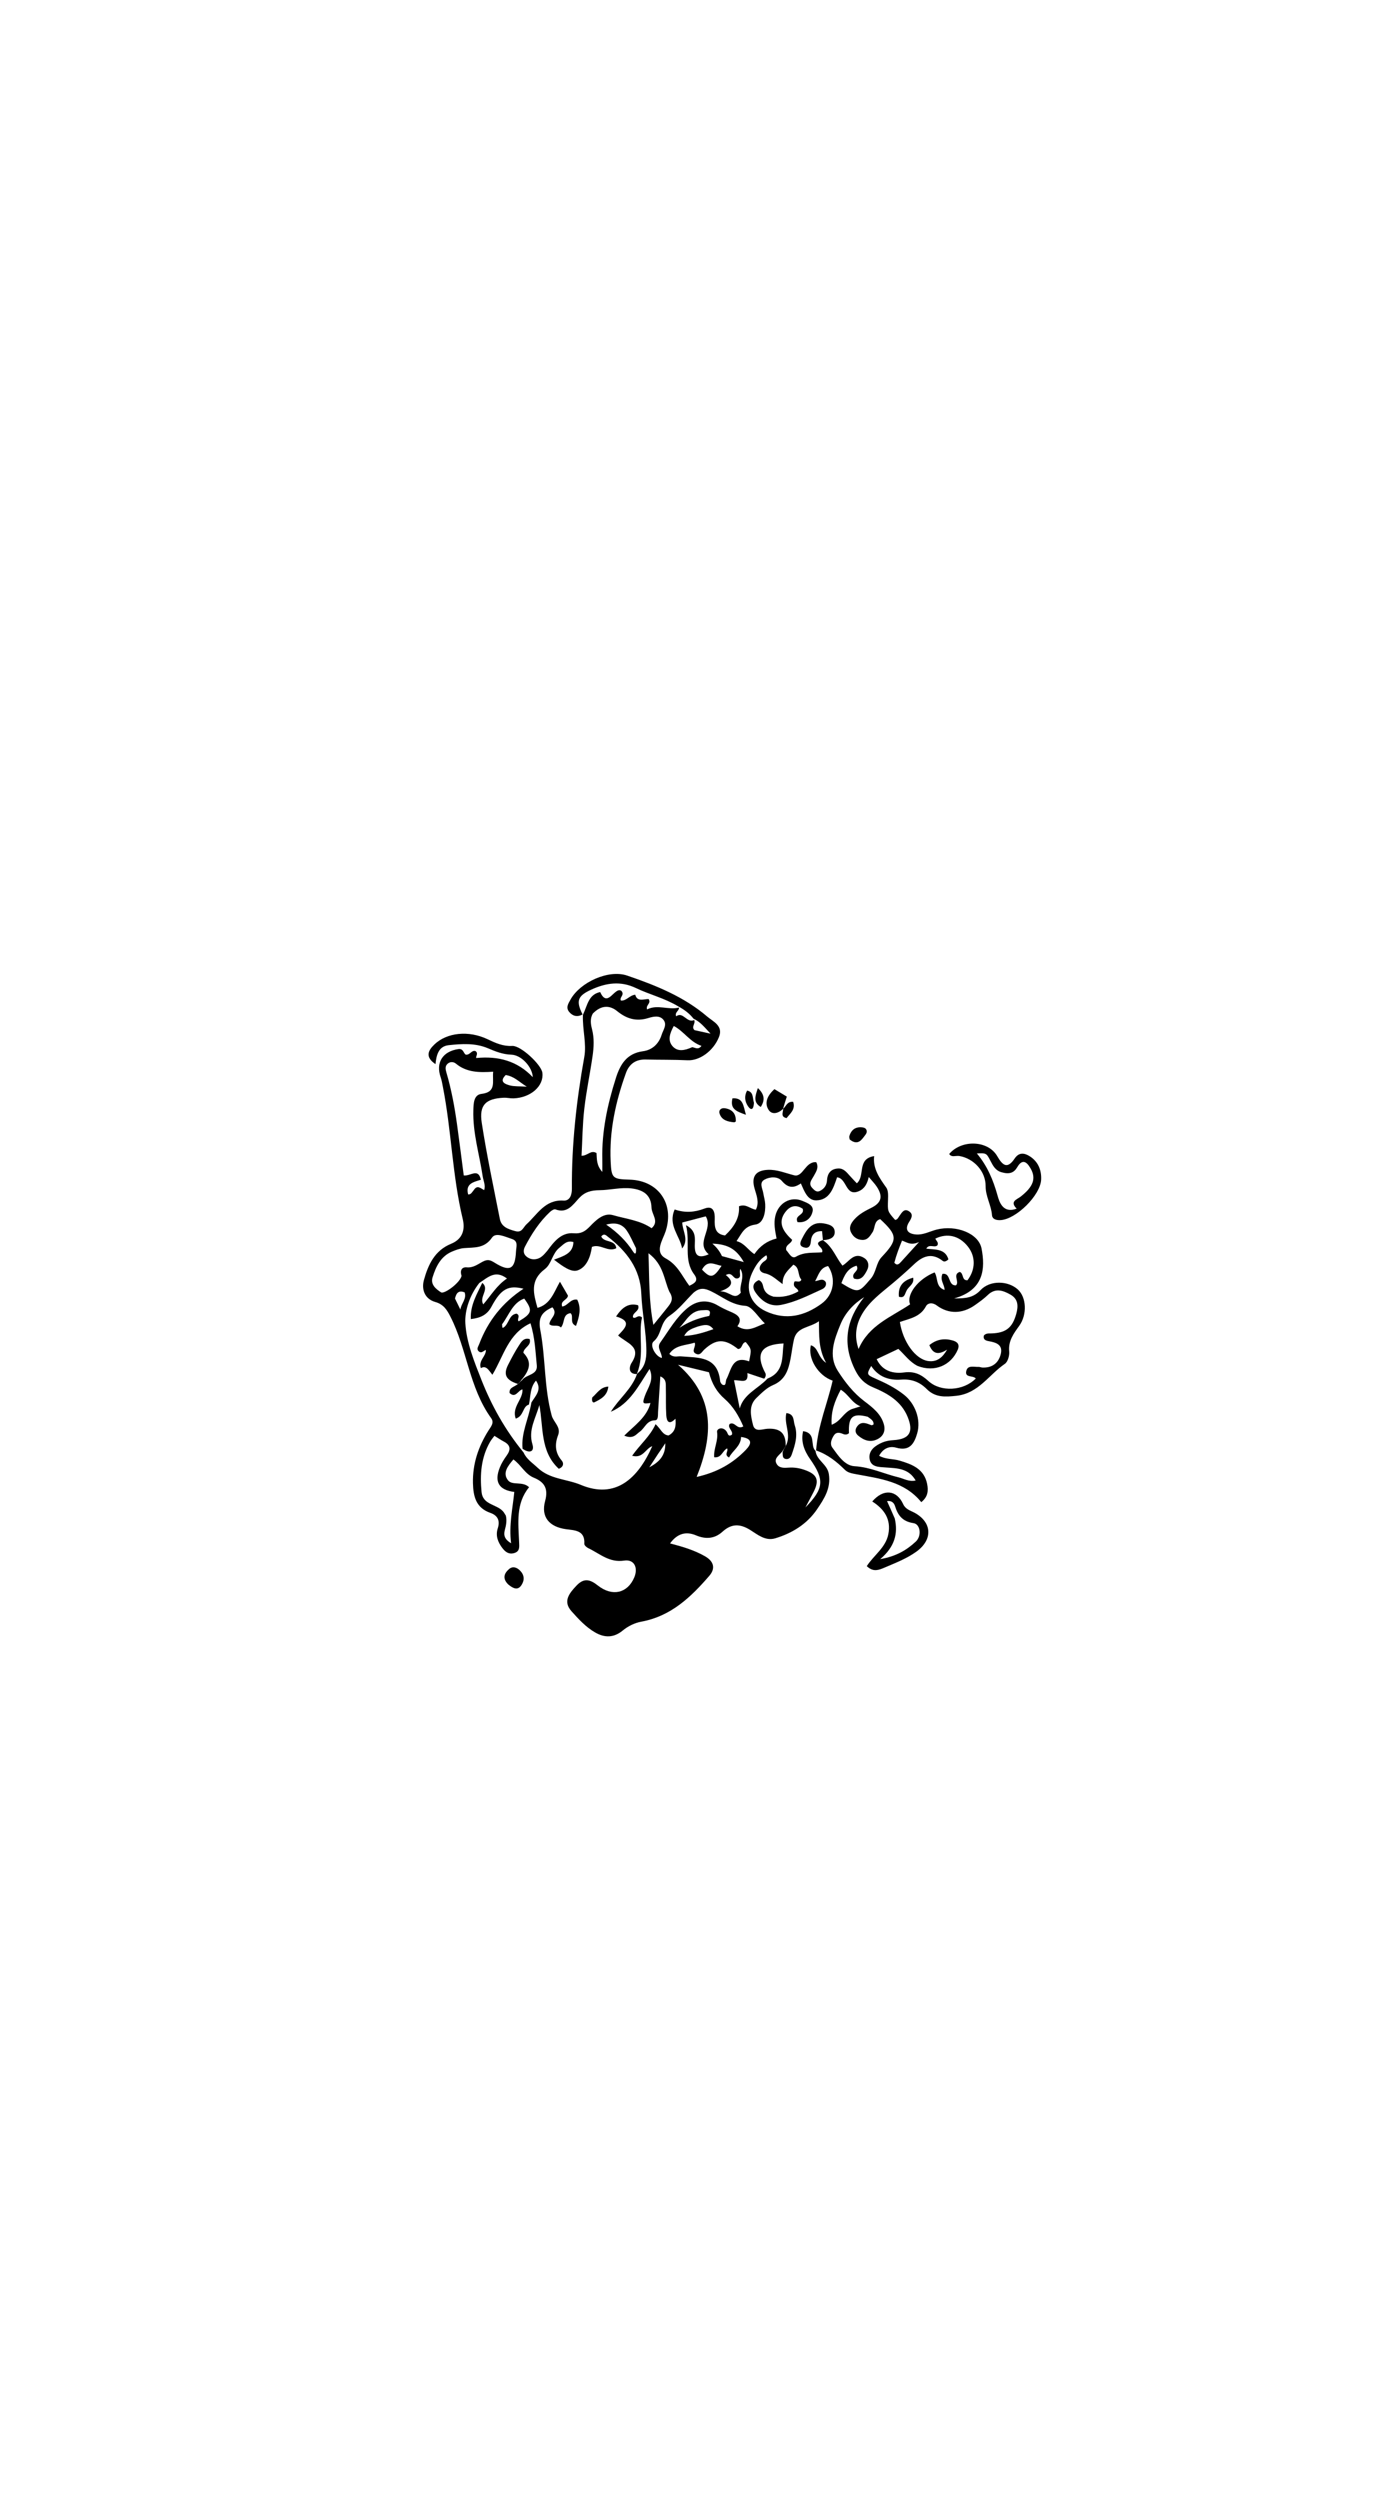 <svg version="1.1" id="Layer_1" xmlns="http://www.w3.org/2000/svg" xmlns:xlink="http://www.w3.org/1999/xlink" x="0px" y="0px"
	 width="100%" viewBox="0 0 560 1008" enable-background="new 0 0 560 1008" xml:space="preserve">
<path fill="#000000" opacity="1" stroke="none" 
	d="
M329.025,584.987 
	C329.469,588.838 333.761,590.333 334.402,594.298 
	C335.33,600.045 332.493,604.343 329.644,608.543 
	C325.594,614.514 319.635,618.169 312.796,620.246 
	C308.793,621.462 305.647,618.733 302.687,616.89 
	C298.509,614.29 295.113,614.314 291.508,617.573 
	C288.335,620.442 284.757,620.714 280.821,619.058 
	C276.633,617.296 273.155,618.418 270.338,622.309 
	C275.38,623.613 280.117,625.003 284.492,627.523 
	C288.167,629.641 288.63,632.522 286.197,635.343 
	C278.778,643.948 270.684,651.664 258.796,653.846 
	C256.085,654.343 253.42,655.639 251.202,657.462 
	C247.647,660.384 243.946,660.42 240.097,658.196 
	C236.329,656.019 233.396,652.804 230.57,649.646 
	C227.009,645.666 229.665,642.401 232.606,639.307 
	C235.547,636.211 237.959,636.715 241.16,639.243 
	C247.072,643.911 253.209,642.367 255.89,636.033 
	C257.548,632.114 255.898,628.61 251.817,629.232 
	C245.77,630.155 241.963,626.397 237.35,624.224 
	C236.668,623.902 235.709,623.048 235.744,622.495 
	C236.105,616.87 231.691,617.05 228.286,616.563 
	C221.696,615.619 218.142,611.719 219.942,605.169 
	C221.353,600.034 219.471,597.488 215.39,595.816 
	C211.811,594.35 210.304,590.732 207.142,588.446 
	C204.89,591.08 202.638,593.906 204.958,596.854 
	C206.719,599.092 210.846,597.098 213.46,599.652 
	C208.045,606.235 209.12,614.099 209.436,621.8 
	C209.516,623.745 209.78,625.537 207.411,626.219 
	C205.321,626.82 203.893,625.757 202.704,624.208 
	C200.89,621.847 199.869,619.221 200.817,616.274 
	C201.833,613.116 200.818,611.034 197.81,609.983 
	C192.038,607.967 190.948,603.365 190.817,598.037 
	C190.626,590.258 192.998,583.273 197.081,576.786 
	C198.066,575.222 199.514,573.676 198.169,571.816 
	C189.28,559.519 188.436,544.007 181.715,530.845 
	C180.315,528.102 178.978,525.918 175.573,524.946 
	C171.477,523.778 169.952,520.015 171.033,516.116 
	C172.742,509.948 175.368,504.204 181.983,501.504 
	C186.529,499.648 187.767,495.97 186.683,491.454 
	C182.476,473.936 182.157,455.839 178.684,438.215 
	C178.429,436.921 178.223,435.599 177.791,434.36 
	C175.716,428.402 178.631,423.904 184.927,422.993 
	C187.083,422.681 186.964,424.867 187.991,425.259 
	C189.721,425.364 190.236,423.336 191.81,423.774 
	C193.173,424.659 191.873,425.954 192.141,426.6 
	C201.054,425.711 208.729,427.769 214.953,434.309 
	C214.815,430.359 210.465,425.377 206.294,425.245 
	C202.807,425.136 199.886,423.939 196.8,422.636 
	C191.741,420.5 186.32,420.852 181.025,421.417 
	C177.03,421.845 176.081,425.201 175.704,429.063 
	C171.45,426.191 172.67,423.623 175.222,421.165 
	C180.285,416.29 189.074,415.374 196.751,419.032 
	C199.93,420.547 202.946,421.927 206.681,421.718 
	C210.128,421.526 218.387,429.294 218.821,432.506 
	C219.539,437.813 214.193,442.604 207.184,442.861 
	C205.863,442.909 204.524,442.542 203.205,442.609 
	C195.966,442.975 193.257,445.496 194.376,452.771 
	C196.369,465.736 199.128,478.586 201.661,491.465 
	C202.307,494.751 205.06,495.604 207.906,496.391 
	C210.654,497.152 211.042,494.879 212.447,493.605 
	C216.839,489.624 219.9,483.593 227.36,484.076 
	C229.925,484.242 230.748,481.736 230.732,479.362 
	C230.612,461.488 232.568,443.808 235.723,426.246 
	C236.72,420.697 234.959,415.33 235.189,409.177 
	C237.059,405.213 237.436,400.993 242.151,399.996 
	C245.194,406.794 247.982,397.597 250.712,399.528 
	C252.176,401.216 249.79,402.071 250.495,403.407 
	C252.754,403.652 253.874,401.34 256.286,401.061 
	C257.104,404.129 259.82,402.768 261.698,402.818 
	C262.848,404.655 260.406,405.209 261.078,407.011 
	C265.254,404.832 269.734,407.364 273.944,406.25 
	C274.018,407.694 272.148,408.046 272.804,409.778 
	C275.631,407.688 277.11,412.673 280.073,411.272 
	C280.734,412.789 278.77,413.979 280.201,415.352 
	C281.878,415.723 283.694,416.123 286.678,416.782 
	C284.097,414.019 282.518,412.002 279.823,410.738 
	C278.085,408.565 276.152,407.137 273.708,405.806 
	C268.142,402.443 262.099,401.036 256.603,398.398 
	C250.363,395.403 244.488,396.298 238.516,399.037 
	C233.056,401.541 232.288,403.556 235.049,409.033 
	C232.996,410.141 231.15,409.788 229.675,408.051 
	C228.157,406.261 229.312,404.595 230.193,403.003 
	C234.029,396.068 245.5,390.78 253.062,393.362 
	C264.567,397.291 275.919,401.843 285.327,409.879 
	C287.727,411.93 291.904,413.586 290.066,418.156 
	C287.763,423.88 282.173,427.727 277.449,427.503 
	C271.802,427.235 266.14,427.335 260.486,427.199 
	C256.441,427.102 253.833,429.025 252.506,432.724 
	C248.373,444.247 245.784,456.06 246.376,468.383 
	C246.698,475.083 247.201,475.442 254.017,475.633 
	C265.634,475.958 272.158,485.362 268.572,496.403 
	C267.377,500.083 263.863,504.843 268.624,507.417 
	C273.495,510.051 275.209,514.588 278.116,518.428 
	C280.427,517.365 281.923,516.306 280.072,513.836 
	C275.652,507.937 278.607,501.047 276.763,493.991 
	C281.077,496.262 280.327,499.464 280.312,502.259 
	C280.291,506.062 281.593,507.618 285.947,505.74 
	C280.392,500.994 287.932,495.634 284.746,490.429 
	C281.598,491.254 278.48,492.07 275.271,492.911 
	C275.331,496.428 278.092,499.822 275.2,503.392 
	C274.336,498.263 269.373,494.069 272.204,487.664 
	C276.321,489.078 280.213,488.83 284.262,487.284 
	C287.762,485.947 288.478,488.663 288.368,491.525 
	C288.246,494.697 288.46,497.635 292.537,498.133 
	C296.034,494.85 298.505,491.136 298.147,486.374 
	C300.971,485.23 302.601,487.407 304.949,487.752 
	C306.466,484.764 305.216,481.999 304.43,479.215 
	C303.069,474.389 304.858,471.873 309.867,471.677 
	C313.584,471.532 316.932,473.016 320.438,473.887 
	C324.004,474.773 324.871,468.234 329.303,468.593 
	C330.511,470.756 329.231,472.467 328.335,474.145 
	C327.483,475.742 325.967,477.169 327.734,479.023 
	C328.536,479.865 329.423,480.838 330.741,480.212 
	C332.519,479.367 333.546,477.911 333.667,475.893 
	C333.843,472.946 335.356,471.194 338.345,471.135 
	C340.364,471.095 341.578,472.646 342.808,474.024 
	C343.678,474.998 344.59,475.936 345.691,477.112 
	C349.189,474.116 345.599,467.267 352.683,466.138 
	C352.111,471.222 354.839,474.982 357.577,478.842 
	C358.424,480.035 358.335,482.062 358.279,483.694 
	C358.119,488.388 358.039,488.386 361.152,491.877 
	C362.116,491.761 362.416,490.937 362.884,490.274 
	C363.838,488.923 364.798,487.084 366.777,488.41 
	C368.578,489.616 367.779,491.138 366.78,492.72 
	C364.938,495.637 366.072,497.498 369.649,497.748 
	C372.585,497.954 375.128,496.47 377.855,495.78 
	C385.785,493.772 394.843,497.286 396.016,503.416 
	C397.547,511.414 397.066,520.16 384.929,523.536 
	C389.683,523.556 392.715,523.247 395.595,520.186 
	C399.456,516.083 406.732,516.364 410.655,519.915 
	C414.137,523.067 414.496,530.029 411.2,534.597 
	C408.946,537.72 406.75,540.649 407.171,544.919 
	C407.332,546.555 406.613,549.09 405.407,549.913 
	C398.993,554.289 394.764,561.816 385.899,562.78 
	C381.352,563.275 377.354,563.544 373.877,560.049 
	C371.057,557.216 367.756,555.944 363.561,556.263 
	C358.78,556.627 354.386,555.192 351.494,550.758 
	C349.622,554.03 349.656,554.302 353.013,555.765 
	C357.139,557.563 361.136,559.534 364.701,562.342 
	C369.244,565.92 371.635,572.378 370.067,577.864 
	C368.879,582.019 367.042,585.262 361.58,583.71 
	C358.931,582.958 356.364,583.88 354.694,586.965 
	C357.388,588.484 360.311,588.142 362.925,588.915 
	C367.976,590.411 372.83,592.234 374.05,598.281 
	C374.598,600.994 374.42,603.532 371.696,605.664 
	C364.846,597.246 355.012,596.206 345.507,594.418 
	C343.838,594.104 342.109,593.843 340.912,592.665 
	C337.605,589.412 334.117,586.526 329.264,584.816 
	C329.992,574.698 333.841,565.904 335.94,556.672 
	C330.144,554.723 325.795,547.74 327.156,542.412 
	C330.263,543.348 329.828,547.159 333.308,549.516 
	C330.113,543.723 330.519,538.474 330.406,532.714 
	C326.685,535.438 321.501,534.913 320.332,540.052 
	C319.744,542.637 319.438,545.284 318.945,547.892 
	C318.09,552.416 316.77,556.432 311.848,558.49 
	C309.334,559.542 307.2,561.713 305.174,563.669 
	C301.926,566.806 302.916,570.889 303.798,574.489 
	C304.573,577.651 307.484,576.181 309.736,576.07 
	C314.885,575.818 317.081,577.943 316.984,583.05 
	C316.479,583.892 316.096,584.542 315.493,585.39 
	C314.135,586.932 312.159,588.112 313.309,590.19 
	C314.324,592.025 316.402,591.878 318.243,591.748 
	C320.435,591.593 322.528,591.943 324.595,592.66 
	C329.746,594.447 330.7,596.811 328.169,601.716 
	C327.114,603.76 326.02,605.784 324.945,607.816 
	C332.476,600.115 332.69,596.663 326.837,588.295 
	C324.486,584.933 323.03,581.299 324.027,577.028 
	C329.526,577.906 326.677,582.866 329.025,584.987 
M309.678,555.828 
	C316.458,553.134 315.457,547.181 316.138,541.681 
	C306.89,542.086 304.708,545.932 308.77,553.603 
	C309.119,554.264 308.943,555.203 308.298,555.889 
	C306.268,555.21 304.239,554.531 301.533,553.625 
	C302.122,558.309 298.692,556.316 296.143,556.519 
	C296.974,560.595 297.716,564.231 298.457,567.866 
	C300.076,562.027 305.73,560.04 309.678,555.828 
M210.697,556.409 
	C212.341,554.099 216.978,554.473 216.581,550.523 
	C216.024,544.988 215.836,539.352 214.026,533.551 
	C205.055,537.659 203.216,546.758 198.657,554.315 
	C197.07,552.346 196.174,550.416 193.984,551.632 
	C192.984,548.424 196.147,546.915 196.033,544.288 
	C195.096,544.606 194.309,545.757 193.303,544.986 
	C192.043,544.02 192.94,542.988 193.352,541.899 
	C196.862,532.614 202.729,525.196 211.216,519.62 
	C205.174,518.077 202.139,519.634 198.326,526.788 
	C196.534,530.15 193.951,531.385 189.951,531.859 
	C189.695,526.229 192.437,521.739 194.582,517.25 
	C197.693,519.835 193.161,522.872 194.975,525.936 
	C198.154,522.24 200.423,518.261 204.545,515.497 
	C199.852,511.954 197.01,514.926 193.379,517.303 
	C189.578,522.074 187.449,528.336 187.752,533.574 
	C188.199,541.287 191.33,549.016 194.24,556.373 
	C198.331,566.716 203.722,576.455 211.233,585.643 
	C212.43,588.348 214.87,589.862 216.916,591.803 
	C221.846,596.482 228.581,596.293 234.33,598.7 
	C248.287,604.544 257.389,596.212 263.165,583.09 
	C260.429,584.031 259.511,588.151 255.036,586.963 
	C258.279,582.354 262.325,579.091 264.489,574.22 
	C266.661,576.168 267.291,578.615 269.755,578.777 
	C272.6,577.242 272.755,574.809 272.514,572.028 
	C269.752,574.855 268.963,572.866 268.815,570.651 
	C268.571,567.001 268.732,563.327 268.639,559.665 
	C268.596,558.006 268.964,556.066 266.419,554.951 
	C266.093,560.009 265.791,564.624 265.501,569.241 
	C265.419,570.546 265.674,572.649 264.272,572.666 
	C260.873,572.705 260.209,575.781 258.157,577.238 
	C256.665,578.297 255.49,580.385 251.856,578.851 
	C256.077,574.689 260.968,571.412 262.443,565.679 
	C259.317,566.152 259.108,565.943 260.114,563.002 
	C261.279,559.594 264.08,556.501 262.071,551.972 
	C257.598,558.792 254.146,565.95 246.443,569.223 
	C249.7,563.936 254.92,560.085 257.004,554 
	C257.004,554 257.036,553.968 257.52,553.469 
	C260.181,551.056 260.824,548.09 260.791,544.522 
	C260.718,536.825 259.05,529.302 258.741,521.651 
	C258.334,511.555 252.811,504.499 245.247,498.64 
	C244.581,498.124 243.722,497.116 242.579,498.537 
	C243.666,501.162 248.245,499.686 248.648,503.294 
	C245.2,504.998 242.206,501.35 238.811,502.752 
	C238.259,506.744 236.667,510.956 233.081,512.207 
	C230.432,513.131 227.024,510.592 223.52,507.905 
	C227.401,506.421 231.201,505.444 231.355,500.8 
	C228.654,499.976 227.285,501.824 225.656,503.123 
	C222.795,505.405 222.534,509.664 219.832,511.689 
	C213.618,516.346 215.305,521.808 216.857,527.336 
	C222.094,525.891 223.451,521.114 225.913,516.798 
	C227.282,519.159 228.232,520.797 229.143,522.367 
	C229.048,524.178 225.898,524.405 226.831,526.802 
	C229.218,526.424 230.136,523.562 232.9,524.031 
	C234.647,527.629 233.656,531.035 232.398,534.608 
	C229.548,533.44 231.67,530.624 230.164,529.465 
	C226.859,529.938 228.018,533.263 226.306,535.247 
	C224.979,533.836 223.114,535.168 221.661,533.938 
	C221.675,531.616 225.339,530.022 222.887,527.107 
	C218.853,528.885 216.999,531.075 217.981,536.2 
	C220.163,547.587 219.486,559.363 222.587,570.748 
	C223.321,573.443 226.419,575.381 225.177,578.644 
	C223.783,582.309 223.903,585.716 226.632,588.898 
	C227.527,589.942 227.423,591.442 225.458,592.222 
	C217.872,585.268 219.301,575.456 217.605,566.52 
	C216.16,571.81 213.049,576.515 214.812,582.331 
	C215.727,585.35 213.686,586.14 210.846,584.15 
	C210.173,577.803 213.286,572.111 214.406,565.491 
	C216.009,562.803 218.798,560.378 216.247,556.656 
	C213.838,559.44 214.118,562.785 213.413,566.323 
	C210.732,567.09 211.497,570.83 208.078,572.002 
	C206.364,567.298 211.085,564.216 210.793,560.205 
	C209.03,560.518 208.032,563.974 205.583,561.646 
	C205.38,559.235 207.654,559.32 209.22,557.774 
	C209.547,557.439 209.873,557.105 210.697,556.409 
M332,500 
	C332,500 331.996,499.996 332.529,500.418 
	C335.974,502.95 337.291,507.023 339.883,510.298 
	C342.551,508.837 344.517,504.543 348.682,507.236 
	C350.418,508.358 350.781,510.307 349.841,512.132 
	C348.727,514.293 347.434,516.512 344.532,515.501 
	C343.118,513.167 347.011,512.631 345.579,510.327 
	C341.892,511.375 340.65,514.322 339.46,517.367 
	C346.323,521.564 346.429,521.271 351.292,515.6 
	C353.605,512.902 353.391,509.299 355.723,506.827 
	C362.286,499.868 362.215,498.149 355.117,491.548 
	C352.493,492.357 353.159,495.149 352.013,496.855 
	C350.958,498.426 350.081,500.013 347.882,499.936 
	C345.868,499.866 344.419,498.843 343.475,497.121 
	C342.312,495 343.255,493.296 344.658,491.704 
	C346.57,489.534 349.026,488.245 351.589,486.969 
	C355.711,484.917 356.28,482.314 353.731,478.466 
	C352.848,477.133 351.691,475.983 350.514,474.576 
	C349.873,477.254 348.87,479.287 346.482,480.298 
	C341.062,482.59 341.78,475.125 337.724,474.686 
	C336.246,479.082 334.72,483.862 329.367,483.986 
	C325.834,484.068 324.559,480.405 323.108,477.157 
	C320.301,479.101 317.969,479.12 315.458,476.161 
	C313.863,474.28 310.653,474.393 308.432,475.63 
	C306.172,476.888 307.646,479.199 307.955,481.078 
	C308.198,482.555 308.65,484.015 308.728,485.498 
	C308.912,489.002 307.995,493.301 304.745,493.75 
	C300.306,494.363 299.357,497.155 297.162,500.417 
	C300.42,501.25 301.744,503.996 304.357,505.657 
	C306.589,502.418 309.47,500.328 313.313,499.364 
	C312.69,496.192 312.116,493.25 312.808,490.287 
	C314.047,484.98 319.069,482.169 323.844,484.234 
	C325.773,485.068 328.472,485.943 327.82,488.59 
	C327.122,491.421 324.901,493.121 321.787,492.774 
	C320.335,489.834 324.781,490.052 323.852,487.378 
	C321.141,485.54 318.701,486.164 316.752,488.839 
	C314.169,492.385 315.084,495.807 319.572,499.871 
	C319.346,501.524 316.732,501.77 317.21,504.05 
	C318.266,505.114 319.342,507.753 321.137,506.703 
	C324.642,504.653 328.438,505.245 331.67,504.93 
	C332.701,502.934 327.267,501.508 332,500 
M370.181,550.735 
	C367.023,549.149 364.992,546.224 362.454,543.877 
	C359.441,545.3 356.644,546.622 353.698,548.014 
	C356.106,553.074 360.646,553.911 364.799,553.368 
	C369.044,552.813 371.77,554.269 374.584,556.84 
	C379.56,561.385 388.75,560.844 393.687,555.818 
	C392.636,554.471 389.301,555.606 389.82,552.924 
	C390.338,550.249 392.972,551.232 394.843,551.133 
	C395.327,551.108 395.819,551.367 396.312,551.391 
	C400.162,551.581 402.766,549.729 403.726,546.117 
	C404.758,542.233 402.001,541.305 398.937,540.76 
	C397.833,540.563 396.564,540.194 396.927,538.525 
	C397.791,537.451 399.018,537.683 400.148,537.635 
	C405.905,537.393 408.465,535.31 410.003,529.804 
	C410.887,526.638 410.857,523.778 407.654,521.972 
	C404.633,520.269 401.569,519.207 398.513,522.164 
	C396.967,523.661 395.177,524.925 393.416,526.179 
	C388.37,529.771 382.757,529.943 377.933,526.355 
	C376.106,524.996 374.262,525.39 373.589,526.675 
	C371.303,531.037 366.95,531.664 363.062,533.028 
	C364.275,541.059 369.375,548.073 374.49,548.771 
	C378.247,549.284 380.397,547.101 382.126,544.173 
	C379.043,546.064 376.591,546.429 374.957,542.359 
	C377.903,539.94 381.079,539.533 384.416,540.49 
	C386.12,540.978 387.356,541.996 386.411,544.204 
	C383.722,550.484 377.128,553.459 370.181,550.735 
M239.173,408.673 
	C238.012,410.72 238.301,412.82 238.857,414.97 
	C239.792,418.586 239.592,422.272 239.068,425.895 
	C238.046,432.969 236.547,439.983 235.737,447.078 
	C235.021,453.351 234.972,459.701 234.628,466.011 
	C237.169,466.005 238.339,463.537 240.674,464.913 
	C240.823,467.268 240.622,469.939 243.013,472.516 
	C243.013,470.428 243.043,468.95 243.009,467.473 
	C242.743,456.175 245.09,445.319 248.496,434.631 
	C250.262,429.091 252.894,424.719 259.46,423.849 
	C263.114,423.365 265.792,420.913 266.939,417.243 
	C267.558,415.265 269.287,413.14 267.643,411.159 
	C266.048,409.239 263.503,409.885 261.516,410.492 
	C256.723,411.957 252.835,410.806 249.015,407.705 
	C246.041,405.291 242.628,405.139 239.173,408.673 
M350.094,571.231 
	C343.945,569.691 342.25,571.174 342.517,577.862 
	C341.813,578.5 340.953,578.524 340.179,578.197 
	C338.664,577.556 337.308,577.265 336.293,578.976 
	C335.399,580.483 334.745,582.207 335.821,583.683 
	C338.178,586.915 340.795,590.949 344.749,591.174 
	C351.09,591.535 356.579,594.234 362.498,595.657 
	C364.633,596.17 366.67,597.534 369.432,596.947 
	C366.584,591.966 361.896,592.02 357.535,591.693 
	C354.611,591.473 351.278,591.614 350.826,588.082 
	C350.398,584.733 353.205,582.786 356.073,581.575 
	C357.418,581.007 358.962,580.756 360.435,580.67 
	C366.931,580.289 368.687,577.409 366.203,571.315 
	C363.578,564.876 358.056,561.807 352.173,559.345 
	C348.858,557.959 346.765,555.819 345.169,552.695 
	C339.709,542.006 341.273,532.237 348.654,523.002 
	C344.299,525.737 340.971,529.401 339.078,534.022 
	C336.605,540.058 334.091,546.577 337.998,552.7 
	C340.895,557.24 344.261,561.595 348.785,565.01 
	C351.994,567.434 355.514,570.109 356.64,574.424 
	C357.302,576.96 356.398,579.089 354.003,580.285 
	C351.081,581.746 348.487,580.738 346.183,578.794 
	C344.996,577.792 344.883,576.449 345.767,575.208 
	C347.456,572.835 349.543,573.885 351.591,574.644 
	C351.806,574.723 352.146,574.464 352.443,574.356 
	C352.603,572.937 351.541,572.308 350.094,571.231 
M220.778,504.348 
	C223.504,500.682 226.433,496.806 231.475,497.258 
	C234.497,497.528 236.155,496.396 237.922,494.57 
	C240.525,491.879 243.574,488.86 247.351,489.957 
	C252.6,491.483 258.276,492.023 262.895,495.221 
	C266.077,492.443 262.944,489.724 262.863,486.95 
	C262.71,481.647 259.373,479.738 254.827,479.18 
	C250.494,478.649 246.2,479.845 241.929,479.887 
	C238.463,479.921 235.943,480.583 233.597,483.117 
	C231.103,485.81 228.857,489.412 224.074,487.618 
	C223.543,487.419 222.478,488.107 221.903,488.644 
	C217.619,492.649 214.485,497.511 211.793,502.665 
	C211.159,503.88 211.048,505.34 212.149,506.394 
	C213.419,507.612 215.038,508.047 216.779,507.559 
	C218.282,507.137 219.346,506.064 220.778,504.348 
M380.253,513.612 
	C383.802,513.12 382.308,518.482 385.7,518.253 
	C387.235,516.78 384.169,513.895 387.217,512.827 
	C388.899,513.425 387.944,516.367 390.343,516.207 
	C393.622,511.868 393.683,506.634 390.503,502.612 
	C387.057,498.253 382.245,497.05 377.38,499.404 
	C377.679,500.28 378.829,500.95 378.185,502.145 
	C376.974,503.257 374.901,501.353 373.701,503.46 
	C377.232,503.922 381.339,503.347 382.647,507.778 
	C381.528,508.793 380.832,508.778 380.291,508.357 
	C375.975,504.989 372.32,506.41 368.789,509.753 
	C366.067,512.331 363.25,514.816 360.385,517.235 
	C355.884,521.037 350.982,524.48 347.921,529.652 
	C345.366,533.967 344.561,538.654 346.398,543.93 
	C350.494,534.316 359.597,531.009 367.194,525.915 
	C365.582,521.993 370.331,515.742 377.067,513.035 
	C378.518,515.193 377.408,518.934 381.108,520.108 
	C381.061,517.799 379.105,516.235 380.253,513.612 
M191.276,479.677 
	C192.639,477.674 194.01,479.206 195.353,479.866 
	C195.959,477.784 195.017,476.079 194.749,474.295 
	C193.417,465.422 190.697,456.74 190.974,447.651 
	C191.054,445.003 191.103,441.439 194.212,441.068 
	C200.411,440.328 198.559,436.218 198.972,432.11 
	C193.401,432.494 188.25,432.433 183.958,428.867 
	C183.079,428.136 181.724,427.962 180.685,428.824 
	C179.486,429.82 179.7,431.05 180.112,432.454 
	C182.128,439.319 183.425,446.343 184.404,453.423 
	C185.352,460.28 186.213,467.149 187.102,473.936 
	C189.842,474.307 192.96,470.795 194.009,475.68 
	C191.03,476.597 187.693,477.239 188.885,481.615 
	C190.132,481.623 190.391,480.722 191.276,479.677 
M286.032,553.296 
	C281.873,552.285 277.714,551.273 273.555,550.261 
	C288.564,563.36 287.789,578.717 281.07,595.504 
	C289.582,593.59 295.769,589.917 300.948,584.551 
	C303.263,582.152 303.717,580.004 298.993,579.381 
	C298.859,583.225 295.573,584.821 294.143,587.664 
	C291.928,586.514 294.038,585.101 293.366,583.998 
	C291.479,584.896 291.16,587.926 288.152,587.57 
	C287.823,584.127 289.846,580.998 289.313,577.414 
	C289.086,575.885 291.789,575.038 293.226,577.307 
	C293.72,578.087 293.755,579.437 295.276,578.508 
	C295.915,576.885 293.326,575.692 294.406,574.124 
	C296.625,573.081 297.308,576.635 299.898,575.128 
	C298.096,570.951 295.84,567.073 292.386,564.051 
	C289.245,561.304 287.236,558.017 286.032,553.296 
M312.037,522.808 
	C315.614,523.177 318.962,522.485 322.096,520.691 
	C322.046,519.262 319.628,519.328 320.474,516.877 
	C320.72,516.116 322.851,517.511 323.314,515.924 
	C321.694,514.16 322.789,511.111 320.079,509.913 
	C318.189,512.023 315.636,513.756 315.753,517.758 
	C313.101,515.839 311.364,513.984 308.611,513.418 
	C306.157,512.913 305.759,510.872 307.836,508.937 
	C308.59,508.235 310.067,507.875 309.191,506.11 
	C306.317,507.835 304.724,510.49 303.408,513.315 
	C300.44,519.684 302.656,525.761 308.95,528.689 
	C317.088,532.474 324.618,530.633 331.447,525.66 
	C336.49,521.989 337.366,515.41 334.116,510.474 
	C330.823,511.135 330.283,514.074 328.859,516.563 
	C330.48,516.385 331.955,515.156 333.157,516.953 
	C333.584,518.312 332.704,519.341 331.73,519.782 
	C326.315,522.235 320.981,525.008 315.093,526.137 
	C310.66,526.987 307.36,524.67 304.901,521.242 
	C303.443,519.21 303.582,517.247 306.166,516.136 
	C307.822,516.902 307.728,518.4 308.175,519.595 
	C308.735,521.089 309.741,522.111 312.037,522.808 
M186.23,514.435 
	C185.534,512.435 186.167,510.792 188.306,510.995 
	C190.914,511.242 192.811,509.729 194.686,508.735 
	C196.743,507.646 197.767,508.008 199.507,509.093 
	C205.735,512.978 207.83,511.793 208.188,504.574 
	C208.284,502.627 209.232,500.427 206.501,499.541 
	C203.844,498.679 200.035,496.779 198.541,498.961 
	C195.456,503.467 191.377,502.896 187.177,503.246 
	C185.553,503.382 183.919,503.981 182.397,504.624 
	C177.811,506.56 175.874,510.696 174.522,515.025 
	C173.63,517.883 175.804,519.707 177.943,521.075 
	C179.227,521.896 185.567,517.279 186.23,514.435 
M204.08,611.083 
	C204.587,613.092 204.186,615.03 203.66,616.969 
	C203.075,619.124 203.702,620.749 206.204,622.261 
	C205.282,614.874 206.834,608.237 207.499,601.549 
	C201.247,600.777 199.321,597.475 201.671,591.642 
	C202.344,589.971 203.33,588.386 204.393,586.921 
	C206.112,584.554 206.071,582.713 203.308,581.25 
	C202.048,580.583 200.865,579.774 199.48,578.927 
	C198.863,579.773 198.207,580.519 197.721,581.363 
	C194.078,587.689 193.601,594.575 194.296,601.629 
	C194.795,606.706 200.15,606.461 202.786,609.211 
	C203.129,609.569 203.432,609.966 204.08,611.083 
M279.779,521.258 
	C276.596,524.398 273.776,528.078 270.131,530.533 
	C266.248,533.148 267.064,538.074 263.711,540.864 
	C261.958,542.324 264.481,546.998 267.032,547.542 
	C267.112,545.427 264.865,543.451 266.376,541.336 
	C269.848,536.475 272.804,531.117 277.495,527.313 
	C281.079,524.407 285.278,523.816 289.555,526.34 
	C291.121,527.263 292.775,528.062 294.453,528.763 
	C297.425,530.005 299.902,531.413 297.511,534.744 
	C301.786,537.448 304.899,534.917 308.582,533.607 
	C305.754,530.911 303.36,526.674 300.711,526.508 
	C295.059,526.155 291.313,522.73 286.783,520.595 
	C284.523,519.53 282.424,518.932 279.779,521.258 
M293.015,556.236 
	C295.081,552.447 295.285,546.396 302.226,548.904 
	C303.235,544.002 303.235,544.002 300.892,541.135 
	C299.171,541.303 299.611,543.916 297.749,543.925 
	C292.409,539.691 288.974,539.724 284.163,544.128 
	C283.212,544.999 282.567,546.571 280.962,545.917 
	C278.555,544.936 280.972,543.022 280.275,541.36 
	C276.724,542.514 272.568,542.176 270.042,545.885 
	C271.718,547.53 273.278,546.754 274.695,546.878 
	C281.688,547.489 289.541,546.685 290.546,556.855 
	C290.602,557.417 291.162,558.237 291.655,558.387 
	C292.944,558.78 292.654,557.538 293.015,556.236 
M270.089,520.883 
	C267.846,515.966 267.826,509.929 261.633,505.308 
	C262.004,515.449 261.716,524.461 263.613,534.199 
	C265.807,531.488 267.546,529.371 269.247,527.224 
	C270.599,525.52 272.039,523.809 270.089,520.883 
M343.55,568.187 
	C344.456,567.9 345.363,567.613 347.164,567.043 
	C343.572,565.592 342.492,562.331 339.202,560.323 
	C336.799,564.868 335.173,569.128 335.536,574.457 
	C339.218,573.082 340.18,569.699 343.55,568.187 
M279.27,422.222 
	C280.441,422.353 281.696,423.48 283.009,421.693 
	C278.433,420.185 275.988,415.873 271.85,413.667 
	C270.272,416.585 269.235,419.455 271.375,421.862 
	C273.366,424.101 276.132,423.643 279.27,422.222 
M202.566,533.961 
	C202.592,534.409 202.615,534.859 202.666,535.305 
	C202.668,535.318 203.013,535.359 203.132,535.283 
	C205.384,533.845 205.311,529.98 208.451,529.659 
	C210.154,530.56 208.381,531.91 209.266,532.769 
	C214.701,529.576 214.996,528.36 211.504,523.591 
	C206.819,525.305 205.505,529.991 202.566,533.961 
M298.895,521.188 
	C298.035,518.189 300.796,515.043 298.692,511.591 
	C298.078,513.202 299.296,514.784 297.775,515.407 
	C295.677,516.108 295.696,512.52 292.831,514.104 
	C295.73,516.344 296.272,518.729 290.583,520.66 
	C294.72,520.733 296.164,524.462 298.895,521.188 
M256.605,503.255 
	C255.392,500.902 254.383,498.41 252.911,496.231 
	C251.154,493.63 248.612,492.71 244.574,493.755 
	C249.393,497.121 252.738,500.501 255.401,504.613 
	C256.579,506.433 256.706,504.863 256.605,503.255 
M291.276,506.46 
	C293.988,507.201 296.701,507.941 300.099,508.869 
	C297.058,503.582 293.67,501.686 287.427,501.423 
	C289.017,502.871 290.222,504.218 291.276,506.46 
M360.826,509.145 
	C361.997,510.524 362.814,509.558 363.604,508.697 
	C365.664,506.455 367.7,504.193 370.811,500.765 
	C367.424,502.372 365.754,500.78 363.926,500.212 
	C362.723,503.237 361.652,505.927 360.826,509.145 
M286.144,530.576 
	C287.282,527.657 284.929,528.277 283.616,528.274 
	C278.65,528.266 276.885,532.487 274.108,535.393 
	C277.649,533.081 281.419,531.511 286.144,530.576 
M281.457,534.879 
	C279.542,535.633 277.4,536.064 276.045,538.636 
	C280.453,538.424 284.048,537.237 287.815,535.941 
	C286.044,533.588 284.085,534.149 281.457,534.879 
M283.242,511.906 
	C286.635,515.544 287.907,515.317 291.12,510.384 
	C288.311,509.873 285.436,507.787 283.242,511.906 
M204.042,433.443 
	C201.334,436.12 203.646,437.089 205.706,437.636 
	C207.515,438.118 209.497,437.952 212.524,438.143 
	C209.331,436.153 207.514,434.018 204.042,433.443 
M183.572,523.573 
	C184.296,525.056 185.019,526.539 185.743,528.022 
	C186.069,525.566 188.413,523.626 187.44,521.072 
	C185.2,520.189 184.124,521.124 183.572,523.573 
M265.56,586.132 
	C264.362,587.963 263.164,589.794 261.966,591.625 
	C265.703,589.637 268.541,587.111 268.423,581.921 
	C267.364,583.509 266.661,584.563 265.56,586.132 
z"/>
<path fill="#000000" opacity="1" stroke="none" 
	d="
M386.98,466.085 
	C385.36,465.913 383.914,466.764 382.969,465.286 
	C387.92,459.407 398.599,459.721 402.32,466.13 
	C404.555,469.978 406.419,471.493 409.394,467.082 
	C411.133,464.504 413.342,464.858 415.468,466.214 
	C418.848,468.371 420.23,471.744 420.058,475.624 
	C419.777,481.962 409.923,491.62 403.675,491.953 
	C401.974,492.044 400.349,491.607 400.219,489.899 
	C399.913,485.891 397.632,482.42 397.662,478.279 
	C397.706,472.346 392.967,467.085 386.98,466.085 
M404.186,472.679 
	C401.638,472.036 400.608,470.008 399.512,467.877 
	C397.964,464.868 397.799,464.903 394.123,465.074 
	C398.373,470.145 400.738,475.828 402.462,482.028 
	C403.194,484.661 404.677,489.408 410.179,487.331 
	C407.306,484.401 410.185,483.718 411.753,482.503 
	C416.893,478.517 418.123,475.146 415.798,471.113 
	C414.278,468.476 412.5,467.052 410.402,470.636 
	C409.134,472.801 407.354,473.584 404.186,472.679 
z"/>
<path fill="#000000" opacity="1" stroke="none" 
	d="
M356.079,632.392 
	C353.75,633.327 351.885,633.541 349.711,631.467 
	C352.487,627.107 357.333,624.041 358.404,618.599 
	C359.594,612.549 356.737,608.457 351.921,605.399 
	C356.37,600.185 361.737,600.674 364.379,606.438 
	C365.367,608.593 367.256,609.006 368.955,609.925 
	C376.132,613.807 376.396,620.836 369.722,625.625 
	C365.626,628.566 360.989,630.283 356.079,632.392 
M360.998,612.242 
	C362.381,618.33 361.014,623.65 355.12,628.653 
	C361.67,627.501 365.861,624.941 369.487,621.564 
	C371.945,619.274 371.363,614.554 368.561,614.134 
	C364.201,613.48 362.273,611.091 361.113,607.284 
	C360.746,606.081 359.812,604.955 357.889,605.251 
	C358.853,607.385 359.778,609.432 360.998,612.242 
z"/>
<path fill="#000000" opacity="1" stroke="none" 
	d="
M316.035,446.979 
	C314.162,448.902 311.483,449.673 310.077,447.468 
	C308.21,444.54 309.78,441.581 312.433,439.142 
	C314.117,440.152 315.703,441.103 317.443,442.147 
	C316.972,443.618 316.529,445.005 316.044,446.704 
	C316.003,447.015 316.035,446.979 316.035,446.979 
z"/>
<path fill="#000000" opacity="1" stroke="none" 
	d="
M205.102,638.898 
	C202.629,636.489 203.361,634.431 205.324,632.699 
	C206.816,631.381 208.438,631.915 209.758,633.202 
	C211.555,634.954 211.718,637.061 210.417,639.071 
	C208.891,641.427 207.067,640.461 205.102,638.898 
z"/>
<path fill="#000000" opacity="1" stroke="none" 
	d="
M342.829,459.446 
	C342.683,458.806 342.579,458.452 342.663,458.152 
	C343.471,455.27 345.516,454.121 348.314,454.625 
	C349.728,454.879 350.066,456.35 349.275,457.393 
	C347.732,459.425 346.241,462.156 342.829,459.446 
z"/>
<path fill="#000000" opacity="1" stroke="none" 
	d="
M296.862,452.197 
	C296.461,452.452 296.295,452.529 296.139,452.513 
	C293.6,452.252 291.121,451.699 290.285,448.898 
	C289.865,447.492 291.097,446.666 292.344,446.831 
	C295.249,447.215 297.023,448.868 296.862,452.197 
z"/>
<path fill="#000000" opacity="1" stroke="none" 
	d="
M295.525,442.847 
	C299.859,442.562 299.862,445.676 300.949,449.493 
	C297.117,448.086 294.458,447.224 295.525,442.847 
z"/>
<path fill="#000000" opacity="1" stroke="none" 
	d="
M315.991,447.036 
	C317.161,446.038 317.602,444.021 320.01,444.254 
	C321.038,447.336 318.812,448.93 317.353,450.825 
	C314.97,450.302 315.835,448.801 315.968,447.287 
	C316.035,446.979 316.003,447.015 315.991,447.036 
z"/>
<path fill="#000000" opacity="1" stroke="none" 
	d="
M306.926,446.333 
	C303.837,444.464 304.623,442.062 305.77,438.713 
	C308.49,441.292 308.716,443.569 306.926,446.333 
z"/>
<path fill="#000000" opacity="1" stroke="none" 
	d="
M304.191,444.665 
	C304.063,447.24 303.123,448.078 301.717,445.931 
	C300.557,444.159 300.167,441.986 301.42,439.727 
	C304.1,440.266 303.558,442.641 304.191,444.665 
z"/>
<path fill="#000000" opacity="1" stroke="none" 
	d="
M208.962,558.012 
	C204.074,556.459 202.996,554.21 205.017,550.259 
	C206.37,547.614 207.753,544.966 209.369,542.48 
	C210.285,541.07 211.278,539.26 213.688,539.904 
	C214.537,542.578 211.281,543.278 211.16,545.437 
	C214.401,548.811 214.182,552.007 210.287,556.486 
	C209.873,557.105 209.547,557.439 208.962,558.012 
z"/>
<path fill="#000000" opacity="1" stroke="none" 
	d="
M316.984,583.05 
	C319.503,578.601 316.144,574.154 317.275,569.747 
	C320.617,570.16 320.018,572.797 320.645,574.682 
	C321.998,578.745 320.786,582.547 319.484,586.323 
	C319.106,587.418 318.449,588.541 316.981,588.258 
	C315.673,588.007 315.821,586.853 315.742,585.533 
	C316.096,584.542 316.479,583.892 316.984,583.05 
z"/>
<path fill="#000000" opacity="1" stroke="none" 
	d="
M256.989,554.018 
	C253.141,554.128 254.002,550.753 254.753,549.619 
	C259.21,542.883 252.795,541.618 249.378,538.458 
	C251.872,535.761 255.433,532.738 248.555,530.813 
	C250.995,527.167 253.514,525.257 257.428,526.258 
	C258.355,528.716 255.073,529.062 255.371,531.138 
	C256.517,532.028 257.27,529.802 259.031,531.173 
	C257.457,538.149 260.056,545.83 257.102,553.587 
	C257.036,553.968 257.004,554 256.989,554.018 
z"/>
<path fill="#000000" opacity="1" stroke="none" 
	d="
M238.977,563.415 
	C240.982,561.693 242.203,559.266 245.433,559.061 
	C245.049,562.824 242.346,564.147 239.836,565.401 
	C239.04,565.799 238.638,564.607 238.977,563.415 
z"/>
<path fill="#000000" opacity="1" stroke="none" 
	d="
M332.002,500.002 
	C331.9,498.873 331.797,497.741 331.674,496.396 
	C328.64,496.313 327.368,497.915 327.151,500.536 
	C326.999,502.373 326.271,503.527 324.345,502.948 
	C322.115,502.277 322.953,500.676 323.635,499.327 
	C325.424,495.786 327.472,492.49 332.253,493.273 
	C334.244,493.599 336.598,494.174 336.772,496.516 
	C336.948,498.883 334.983,499.851 332.373,500.001 
	C331.996,499.996 332,500 332.002,500.002 
z"/>
<path fill="#000000" opacity="1" stroke="none" 
	d="
M365.691,520.525 
	C364.997,521.904 364.917,523.542 362.665,522.835 
	C362.307,518.744 364.129,516.334 368.43,515.158 
	C368.934,517.823 366.554,518.616 365.691,520.525 
z"/>
</svg>